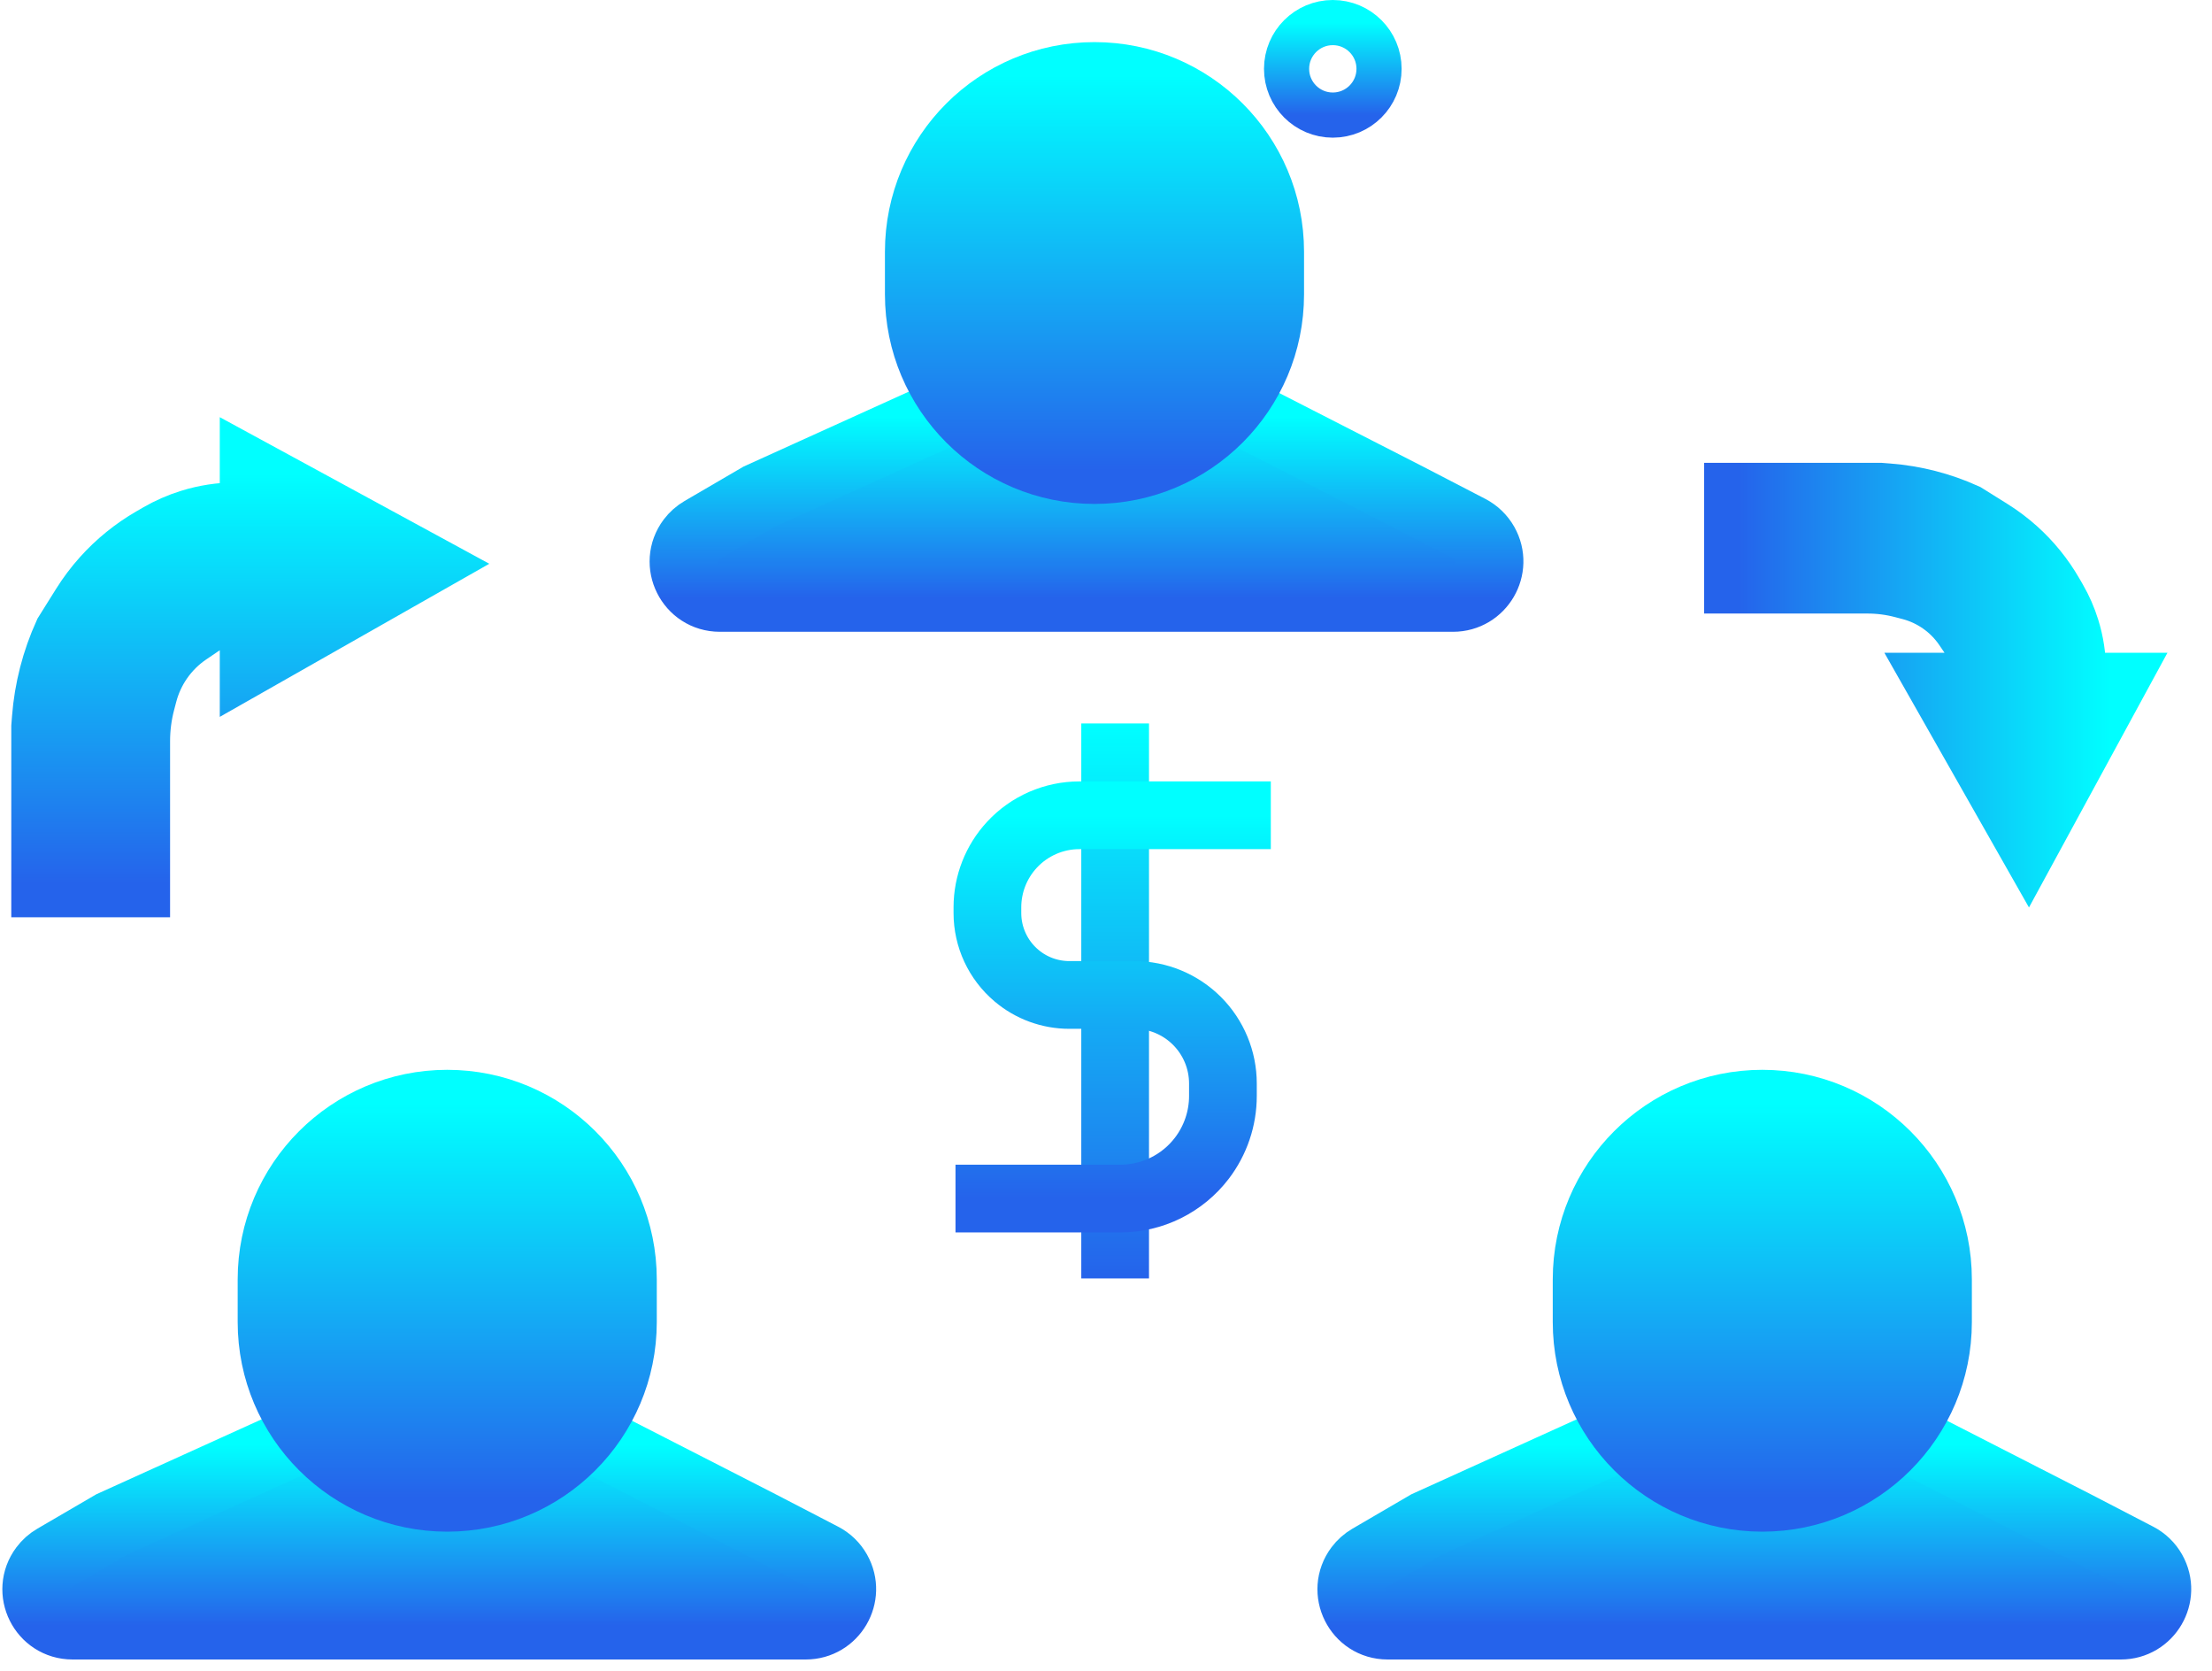 <svg width="98" height="74" viewBox="0 0 98 74" fill="none" xmlns="http://www.w3.org/2000/svg">
<path d="M82.739 25.674L77 25.674V22L83.31 22L83.642 22.026C84.814 22.117 85.961 22.412 87.032 22.898L88.146 23.594C88.535 23.837 88.902 24.114 89.244 24.42C89.869 24.98 90.401 25.636 90.821 26.363L90.977 26.634C91.205 27.027 91.388 27.444 91.523 27.878C91.71 28.474 91.805 29.095 91.805 29.719V30.41H93.504L89.863 37.105L86.061 30.41H88.083V30.067C88.083 29.7 88.02 29.335 87.895 28.989C87.805 28.74 87.684 28.503 87.536 28.283L87.162 27.732C86.862 27.289 86.483 26.906 86.043 26.601C85.627 26.312 85.163 26.098 84.673 25.969L84.341 25.882C83.818 25.744 83.279 25.674 82.739 25.674Z" fill="url(#paint0_linear_154_50)" stroke="url(#paint1_linear_154_50)" stroke-width="3"/>
<path d="M49.405 32.042V34.341V54.853V56.622" stroke="url(#paint2_linear_154_50)" stroke-width="3"/>
<path d="M56.302 36.109H47.823C46.689 36.109 45.607 36.581 44.836 37.412V37.412C44.136 38.166 43.746 39.157 43.746 40.186V40.439C43.746 41.506 44.216 42.519 45.031 43.208V43.208C45.686 43.763 46.516 44.067 47.374 44.067H50.255C51.296 44.067 52.294 44.48 53.03 45.216V45.216C53.766 45.952 54.18 46.95 54.18 47.991V48.54C54.18 49.538 53.851 50.508 53.245 51.301V51.301C52.385 52.425 51.05 53.085 49.635 53.085H42.332" stroke="url(#paint3_linear_154_50)" stroke-width="3"/>
<path d="M4.954 67.518L13.428 63.677H26.173L33.684 67.518L36.441 68.948C36.721 69.092 36.952 69.316 37.106 69.59C37.713 70.668 36.934 72 35.697 72H3.213C1.889 72 1.134 70.489 1.928 69.43C2.057 69.258 2.218 69.114 2.404 69.006L4.954 67.518Z" fill="url(#paint4_linear_154_50)" stroke="url(#paint5_linear_154_50)" stroke-width="3"/>
<path d="M12.03 58.554V56.667C12.03 52.368 15.515 48.883 19.814 48.883C24.113 48.883 27.598 52.369 27.598 56.667V58.554C27.598 62.853 24.113 66.338 19.814 66.338C15.515 66.338 12.03 62.853 12.03 58.554Z" fill="url(#paint6_linear_154_50)" stroke="url(#paint7_linear_154_50)" stroke-width="3"/>
<path d="M33.63 22L42.104 18.159H54.849L62.36 22L65.118 23.429C65.397 23.574 65.628 23.798 65.783 24.072C66.389 25.15 65.611 26.482 64.374 26.482H31.89C30.566 26.482 29.81 24.971 30.604 23.911C30.733 23.74 30.895 23.596 31.08 23.488L33.63 22Z" fill="url(#paint8_linear_154_50)" stroke="url(#paint9_linear_154_50)" stroke-width="3"/>
<path d="M40.706 13.037V11.149C40.706 6.85 44.191 3.365 48.49 3.365C52.789 3.365 56.274 6.85 56.274 11.149V13.037C56.274 17.335 52.789 20.82 48.49 20.82C44.191 20.82 40.706 17.335 40.706 13.037Z" fill="url(#paint10_linear_154_50)" stroke="url(#paint11_linear_154_50)" stroke-width="3"/>
<path d="M63.217 67.518L71.691 63.677H84.436L91.947 67.518L94.704 68.948C94.984 69.092 95.215 69.316 95.37 69.59C95.976 70.668 95.197 72 93.96 72H61.476C60.153 72 59.397 70.489 60.191 69.43C60.32 69.258 60.482 69.114 60.667 69.006L63.217 67.518Z" fill="url(#paint12_linear_154_50)" stroke="url(#paint13_linear_154_50)" stroke-width="3"/>
<path d="M70.293 58.554V56.667C70.293 52.368 73.778 48.883 78.077 48.883C82.376 48.883 85.861 52.369 85.861 56.667V58.554C85.861 62.853 82.376 66.338 78.077 66.338C73.778 66.338 70.293 62.853 70.293 58.554Z" fill="url(#paint14_linear_154_50)" stroke="url(#paint15_linear_154_50)" stroke-width="3"/>
<path d="M6.035 32.823V39.126H2L2 32.196L2.028 31.831C2.128 30.544 2.452 29.284 2.986 28.108L3.751 26.885C4.018 26.457 4.321 26.054 4.658 25.678C5.273 24.992 5.994 24.408 6.792 23.947L7.089 23.775C7.521 23.525 7.979 23.324 8.456 23.175C9.11 22.97 9.792 22.866 10.478 22.866H11.237V21L18.59 24.998L11.237 29.174V26.953H10.86C10.457 26.953 10.056 27.023 9.676 27.16C9.402 27.259 9.142 27.391 8.901 27.555L8.296 27.965C7.809 28.295 7.388 28.711 7.053 29.194C6.736 29.651 6.501 30.161 6.359 30.699L6.263 31.064C6.112 31.638 6.035 32.23 6.035 32.823Z" fill="url(#paint16_linear_154_50)" stroke="url(#paint17_linear_154_50)" stroke-width="3"/>
<path d="M57 3.048C57 1.917 57.917 1 59.048 1C60.18 1 61.097 1.917 61.097 3.048C61.097 4.18 60.18 5.097 59.048 5.097C57.917 5.097 57 4.18 57 3.048Z" stroke="url(#paint18_linear_154_50)" stroke-width="2"/>
<defs>
<linearGradient id="paint0_linear_154_50" x1="93.504" y1="29.553" x2="77" y2="29.553" gradientUnits="userSpaceOnUse">
<stop stop-color="#00FFFF"/>
<stop offset="1" stop-color="#2563EB"/>
</linearGradient>
<linearGradient id="paint1_linear_154_50" x1="93.504" y1="29.553" x2="77" y2="29.553" gradientUnits="userSpaceOnUse">
<stop stop-color="#00FFFF"/>
<stop offset="1" stop-color="#2563EB"/>
</linearGradient>
<linearGradient id="paint2_linear_154_50" x1="49.905" y1="32.042" x2="49.905" y2="56.622" gradientUnits="userSpaceOnUse">
<stop stop-color="#00FFFF"/>
<stop offset="1" stop-color="#2563EB"/>
</linearGradient>
<linearGradient id="paint3_linear_154_50" x1="49.317" y1="36.109" x2="49.317" y2="53.085" gradientUnits="userSpaceOnUse">
<stop stop-color="#00FFFF"/>
<stop offset="1" stop-color="#2563EB"/>
</linearGradient>
<linearGradient id="paint4_linear_154_50" x1="19.232" y1="63.677" x2="19.232" y2="72" gradientUnits="userSpaceOnUse">
<stop stop-color="#00FFFF"/>
<stop offset="1" stop-color="#2563EB"/>
</linearGradient>
<linearGradient id="paint5_linear_154_50" x1="6.251" y1="63.98" x2="6.251" y2="72" gradientUnits="userSpaceOnUse">
<stop stop-color="#00FFFF"/>
<stop offset="1" stop-color="#2563EB"/>
</linearGradient>
<linearGradient id="paint6_linear_154_50" x1="19.814" y1="48.883" x2="19.814" y2="66.338" gradientUnits="userSpaceOnUse">
<stop stop-color="#00FFFF"/>
<stop offset="1" stop-color="#2563EB"/>
</linearGradient>
<linearGradient id="paint7_linear_154_50" x1="19.814" y1="48.883" x2="19.814" y2="66.338" gradientUnits="userSpaceOnUse">
<stop stop-color="#00FFFF"/>
<stop offset="1" stop-color="#2563EB"/>
</linearGradient>
<linearGradient id="paint8_linear_154_50" x1="47.908" y1="18.159" x2="47.908" y2="26.482" gradientUnits="userSpaceOnUse">
<stop stop-color="#00FFFF"/>
<stop offset="1" stop-color="#2563EB"/>
</linearGradient>
<linearGradient id="paint9_linear_154_50" x1="34.927" y1="18.462" x2="34.927" y2="26.482" gradientUnits="userSpaceOnUse">
<stop stop-color="#00FFFF"/>
<stop offset="1" stop-color="#2563EB"/>
</linearGradient>
<linearGradient id="paint10_linear_154_50" x1="48.49" y1="3.365" x2="48.49" y2="20.82" gradientUnits="userSpaceOnUse">
<stop stop-color="#00FFFF"/>
<stop offset="1" stop-color="#2563EB"/>
</linearGradient>
<linearGradient id="paint11_linear_154_50" x1="48.49" y1="3.365" x2="48.49" y2="20.82" gradientUnits="userSpaceOnUse">
<stop stop-color="#00FFFF"/>
<stop offset="1" stop-color="#2563EB"/>
</linearGradient>
<linearGradient id="paint12_linear_154_50" x1="77.495" y1="63.677" x2="77.495" y2="72" gradientUnits="userSpaceOnUse">
<stop stop-color="#00FFFF"/>
<stop offset="1" stop-color="#2563EB"/>
</linearGradient>
<linearGradient id="paint13_linear_154_50" x1="64.514" y1="63.98" x2="64.514" y2="72" gradientUnits="userSpaceOnUse">
<stop stop-color="#00FFFF"/>
<stop offset="1" stop-color="#2563EB"/>
</linearGradient>
<linearGradient id="paint14_linear_154_50" x1="78.077" y1="48.883" x2="78.077" y2="66.338" gradientUnits="userSpaceOnUse">
<stop stop-color="#00FFFF"/>
<stop offset="1" stop-color="#2563EB"/>
</linearGradient>
<linearGradient id="paint15_linear_154_50" x1="78.077" y1="48.883" x2="78.077" y2="66.338" gradientUnits="userSpaceOnUse">
<stop stop-color="#00FFFF"/>
<stop offset="1" stop-color="#2563EB"/>
</linearGradient>
<linearGradient id="paint16_linear_154_50" x1="10.295" y1="21" x2="10.295" y2="39.126" gradientUnits="userSpaceOnUse">
<stop stop-color="#00FFFF"/>
<stop offset="1" stop-color="#2563EB"/>
</linearGradient>
<linearGradient id="paint17_linear_154_50" x1="10.295" y1="21" x2="10.295" y2="39.126" gradientUnits="userSpaceOnUse">
<stop stop-color="#00FFFF"/>
<stop offset="1" stop-color="#2563EB"/>
</linearGradient>
<linearGradient id="paint18_linear_154_50" x1="59.048" y1="1" x2="59.048" y2="5.097" gradientUnits="userSpaceOnUse">
<stop stop-color="#00FFFF"/>
<stop offset="1" stop-color="#2563EB"/>
</linearGradient>
</defs>
</svg>
